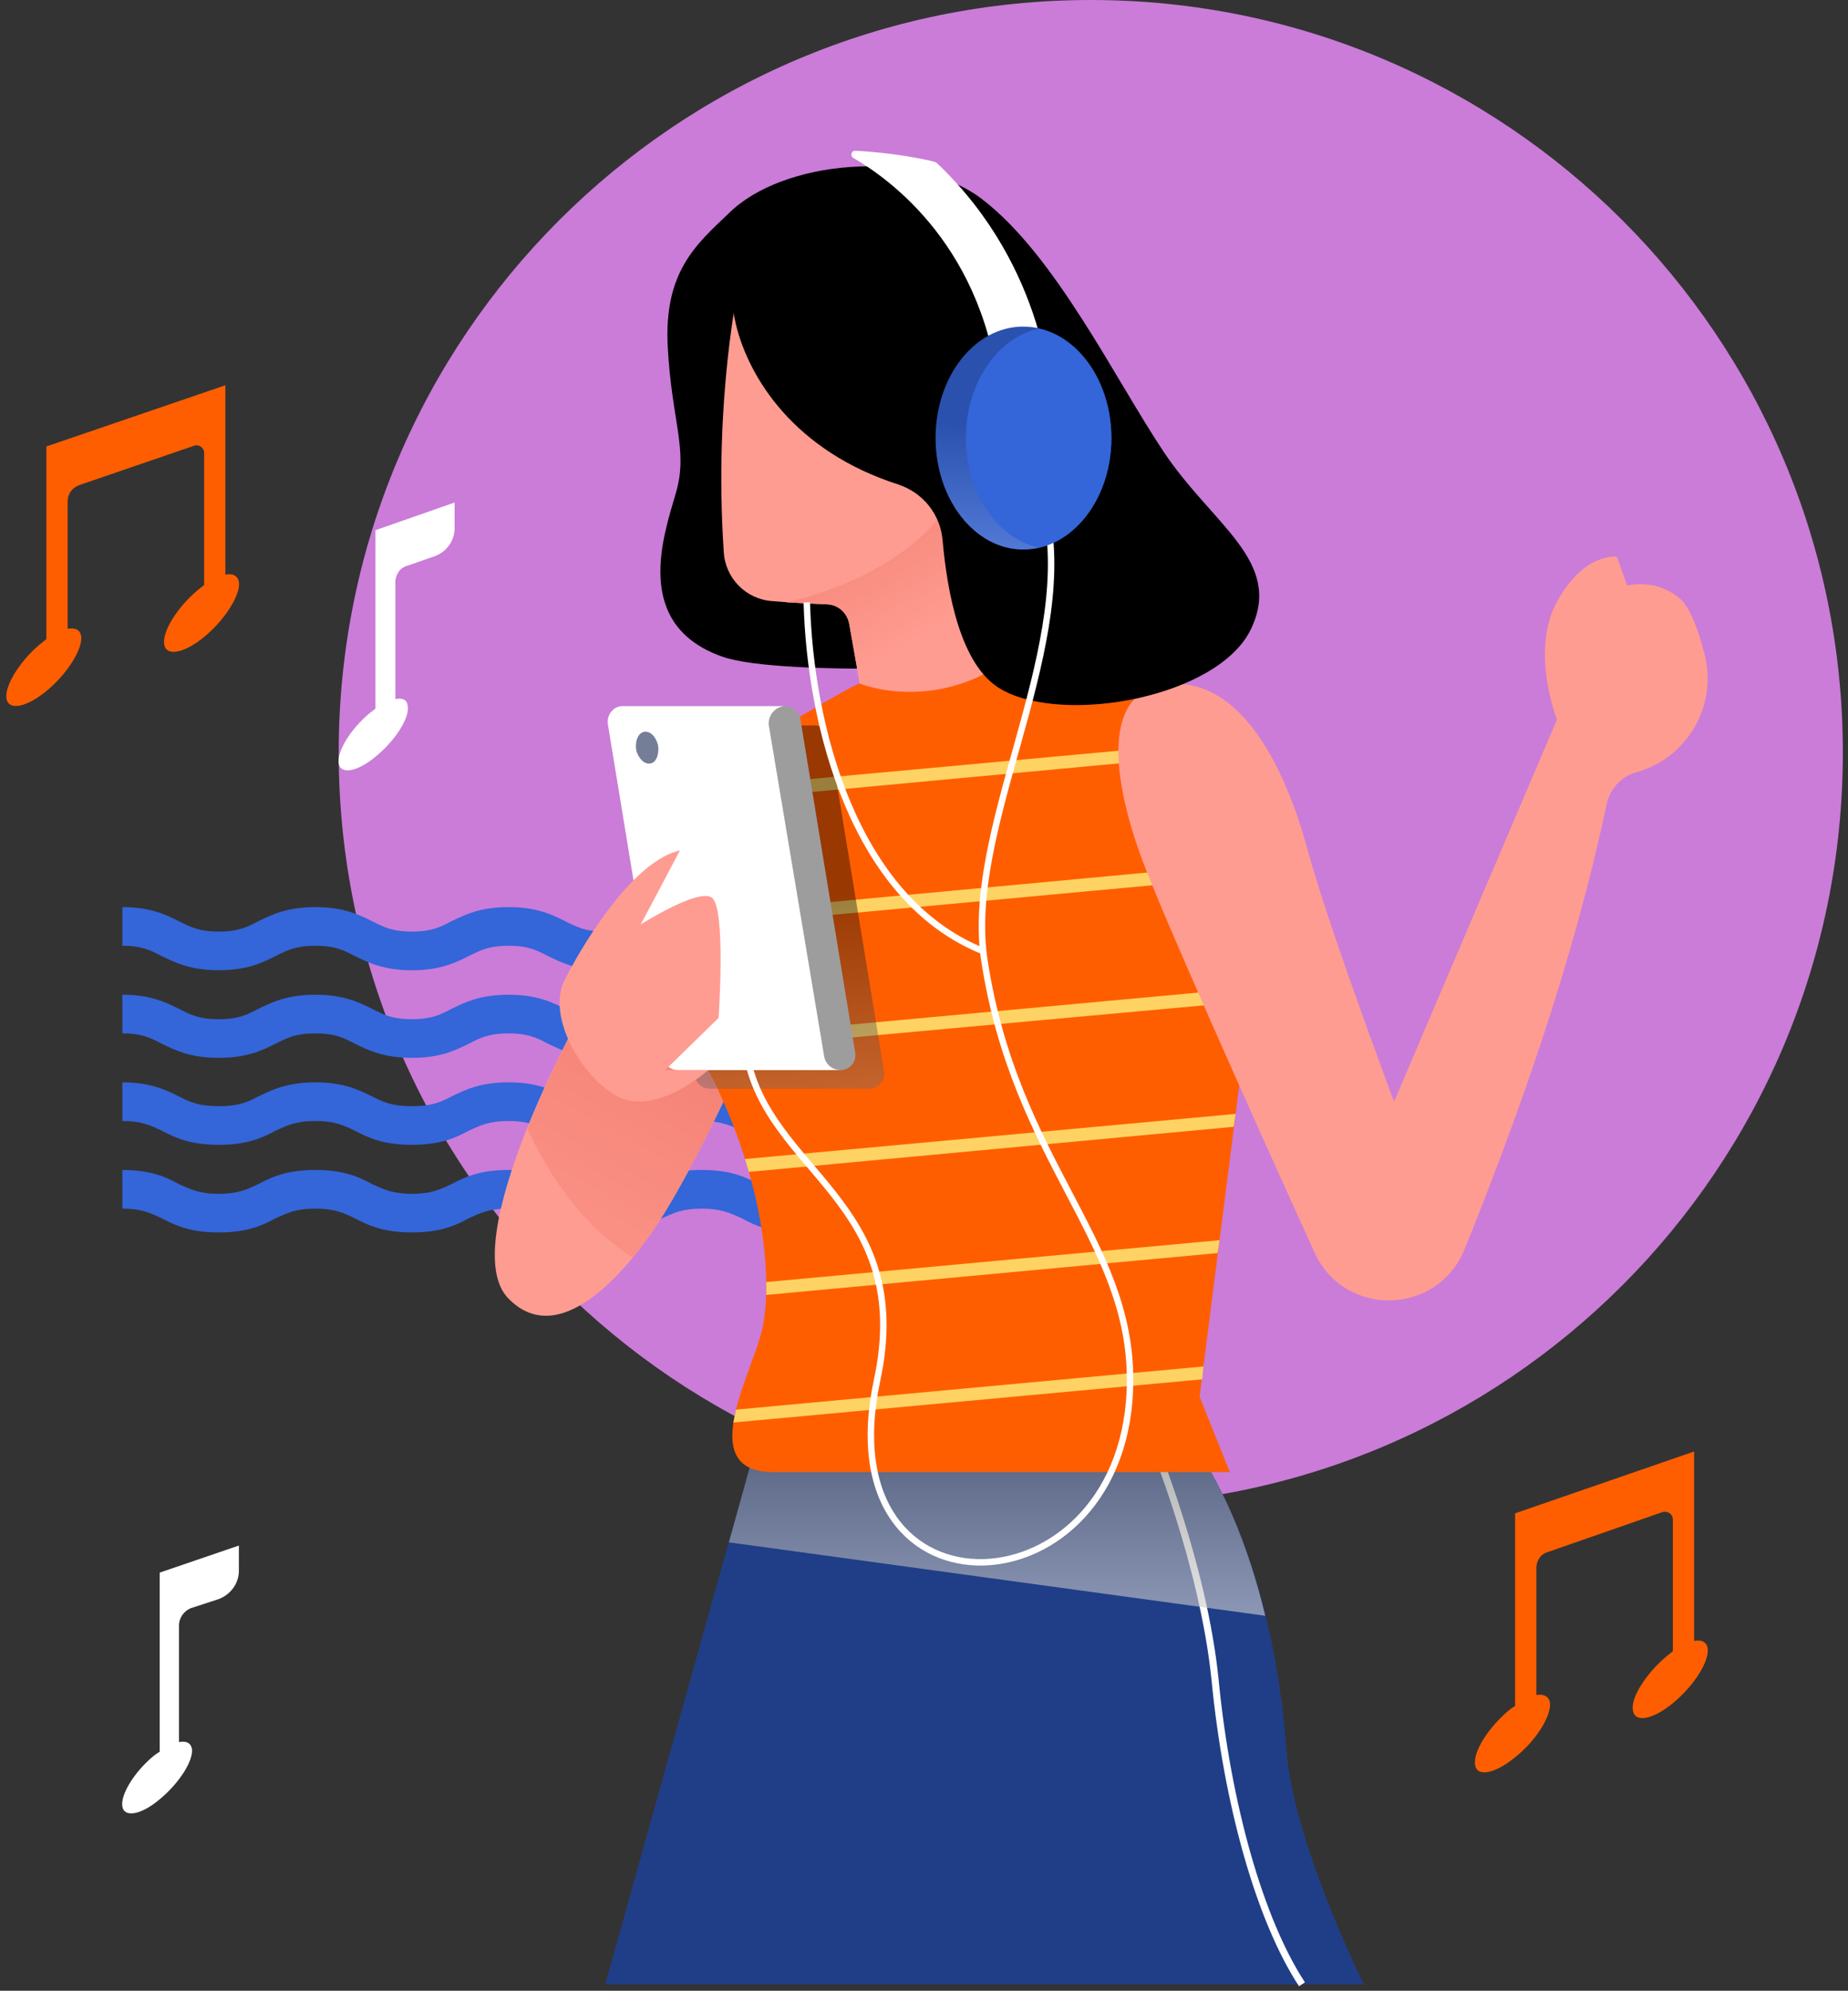 <svg xmlns="http://www.w3.org/2000/svg" width="287" height="309" fill="none" viewBox="0 0 287 309"><rect x="0" y="0" width="287" height="309" fill="#333333" stroke="none"/><path fill="#CA7CD8" d="M286.2 116.8C286.2 181.4 233.9 233.7 169.4 233.7C104.9 233.7 52.6 181.4 52.6 116.8C52.6 52.3 104.9 0 169.4 0C233.9 0 286.2 52.3 286.2 116.8Z"/><path fill="#fff" d="M61.401 108.5V90.4C61.401 89.2 62.101 88.1 63.301 87.8L67.601 86.3C69.401 85.6 70.601 83.9 70.601 82V78L58.301 82.3V110C58.034 110.2 57.734 110.433 57.401 110.7C54.401 113.2 52.301 116.7 52.601 118.5C52.901 120.3 55.601 119.8 58.501 117.3C61.501 114.8 63.701 111.3 63.301 109.5C63.201 108.6 62.501 108.3 61.401 108.5Z"/><path fill="#FF5E00" d="M37.101 90.3C36.901 89.3 36.101 89 35.001 89.2V59.8L7.201 69.3V99.2C6.868 99.466 6.534 99.733 6.201 100C3.001 102.7 0.701 106.5 1.001 108.4C1.301 110.4 4.201 109.8 7.401 107.1C10.601 104.4 12.901 100.6 12.601 98.7C12.401 97.7 11.601 97.4 10.501 97.6V77.8C10.501 76.7 11.201 75.7 12.301 75.3L30.101 69.2C30.901 68.9 31.701 69.5 31.701 70.3V90.8C31.367 91.067 31.034 91.333 30.701 91.6C27.501 94.3 25.201 98 25.501 100C25.801 102 28.701 101.4 31.901 98.7C35.101 96 37.401 92.2 37.101 90.3Z"/><path fill="#3465D9" d="M124 150.6C119.5 150.6 117.2 149.4 115.2 148.4C113.4 147.5 112 146.8 109 146.8C105.9 146.8 104.6 147.5 102.8 148.4C100.8 149.4 98.4 150.6 94 150.6C89.5 150.6 87.2 149.4 85.1 148.4C83.4 147.5 82 146.8 79 146.8C75.9 146.8 74.6 147.5 72.8 148.4C70.8 149.4 68.4 150.6 64 150.6C59.5 150.6 57.2 149.4 55.1 148.4C53.4 147.5 52 146.8 49 146.8C45.9 146.8 44.6 147.5 42.8 148.4C40.8 149.4 38.4 150.6 34 150.6C29.5 150.6 27.2 149.4 25.1 148.4C23.4 147.5 22 146.8 19 146.8V140.8C23.4 140.8 25.8 142 27.8 143C29.6 143.9 30.9 144.6 34 144.6C37 144.6 38.4 143.9 40.1 143C42.2 142 44.5 140.8 49 140.8C53.4 140.8 55.8 142 57.8 143C59.6 143.9 60.9 144.6 64 144.6C67 144.6 68.4 143.9 70.1 143C72.2 142 74.5 140.8 79 140.8C83.4 140.8 85.8 142 87.8 143C89.6 143.9 90.9 144.6 94 144.6C97 144.6 98.4 143.9 100.1 143C102.2 142 104.5 140.8 109 140.8C113.5 140.8 115.8 142 117.8 143C119.6 143.9 121 144.6 124 144.6C127.1 144.6 128.4 143.9 130.2 143C132.2 142 134.6 140.8 139 140.8V146.8C136 146.8 134.6 147.5 132.9 148.4C130.8 149.4 128.5 150.6 124 150.6Z"/><path fill="#3465D9" d="M124 164.2C119.5 164.2 117.2 163 115.2 162C113.4 161.1 112 160.4 109 160.4C105.9 160.4 104.6 161.1 102.8 162C100.8 163 98.4 164.2 94 164.2C89.5 164.2 87.2 163 85.1 162C83.4 161.1 82 160.4 79 160.4C75.9 160.4 74.6 161.1 72.8 162C70.8 163 68.4 164.2 64 164.2C59.5 164.2 57.2 163 55.1 162C53.4 161.1 52 160.4 49 160.4C45.9 160.4 44.6 161.1 42.8 162C40.8 163 38.4 164.2 34 164.2C29.5 164.2 27.2 163 25.1 162C23.4 161.1 22 160.4 19 160.4V154.4C23.4 154.4 25.8 155.6 27.8 156.6C29.6 157.5 30.9 158.2 34 158.2C37 158.2 38.4 157.5 40.1 156.6C42.2 155.6 44.5 154.4 49 154.4C53.4 154.4 55.8 155.6 57.8 156.6C59.6 157.5 60.9 158.2 64 158.2C67 158.2 68.4 157.5 70.1 156.6C72.2 155.6 74.5 154.4 79 154.4C83.4 154.4 85.8 155.6 87.8 156.6C89.6 157.5 90.9 158.2 94 158.2C97 158.2 98.4 157.5 100.1 156.6C102.2 155.6 104.5 154.4 109 154.4C113.5 154.4 115.8 155.6 117.8 156.6C119.6 157.5 121 158.2 124 158.2C127.1 158.2 128.4 157.5 130.2 156.6C132.2 155.6 134.6 154.4 139 154.4V160.4C136 160.4 134.6 161.1 132.9 162C130.8 163 128.5 164.2 124 164.2Z"/><path fill="#3465D9" d="M124 177.7C119.5 177.7 117.2 176.6 115.2 175.5C113.4 174.7 112 174 109 174C105.9 174 104.6 174.7 102.8 175.5C100.8 176.6 98.4 177.7 94 177.7C89.5 177.7 87.2 176.6 85.1 175.5C83.4 174.7 82 174 79 174C75.9 174 74.6 174.7 72.8 175.5C70.8 176.6 68.4 177.7 64 177.7C59.5 177.7 57.2 176.6 55.1 175.5C53.4 174.7 52 174 49 174C45.9 174 44.6 174.7 42.8 175.5C40.8 176.6 38.4 177.7 34 177.7C29.5 177.7 27.2 176.6 25.1 175.5C23.4 174.7 22 174 19 174V168C23.4 168 25.8 169.2 27.8 170.2C29.6 171.1 30.9 171.7 34 171.7C37 171.7 38.4 171.1 40.1 170.2C42.2 169.2 44.5 168 49 168C53.4 168 55.8 169.2 57.8 170.2C59.6 171.1 60.9 171.7 64 171.7C67 171.7 68.4 171.1 70.1 170.2C72.2 169.2 74.5 168 79 168C83.4 168 85.8 169.2 87.8 170.2C89.6 171.1 90.9 171.7 94 171.7C97 171.7 98.4 171.1 100.1 170.2C102.2 169.2 104.5 168 109 168C113.5 168 115.8 169.2 117.8 170.2C119.6 171.1 121 171.7 124 171.7C127.1 171.7 128.4 171.1 130.2 170.2C132.2 169.2 134.6 168 139 168V174C136 174 134.6 174.7 132.9 175.5C130.8 176.6 128.5 177.7 124 177.7Z"/><path fill="#3465D9" d="M124 191.3C119.5 191.3 117.2 190.2 115.2 189.1C113.4 188.3 112 187.6 109 187.6C105.9 187.6 104.6 188.3 102.8 189.1C100.8 190.2 98.4 191.3 94 191.3C89.5 191.3 87.2 190.2 85.1 189.1C83.4 188.3 82 187.6 79 187.6C75.9 187.6 74.6 188.3 72.8 189.1C70.8 190.2 68.4 191.3 64 191.3C59.5 191.3 57.2 190.2 55.1 189.1C53.4 188.3 52 187.6 49 187.6C45.9 187.6 44.6 188.3 42.8 189.1C40.8 190.2 38.4 191.3 34 191.3C29.5 191.3 27.2 190.2 25.1 189.1C23.4 188.3 22 187.6 19 187.6V181.6C23.4 181.6 25.8 182.7 27.8 183.8C29.6 184.6 30.9 185.3 34 185.3C37 185.3 38.4 184.6 40.1 183.8C42.2 182.7 44.5 181.6 49 181.6C53.4 181.6 55.8 182.7 57.8 183.8C59.6 184.6 60.9 185.3 64 185.3C67 185.3 68.4 184.6 70.1 183.8C72.2 182.7 74.5 181.6 79 181.6C83.4 181.6 85.8 182.7 87.8 183.8C89.6 184.6 90.9 185.3 94 185.3C97 185.3 98.4 184.6 100.1 183.8C102.2 182.7 104.5 181.6 109 181.6C113.5 181.6 115.8 182.7 117.8 183.8C119.6 184.6 121 185.3 124 185.3C127.1 185.3 128.4 184.6 130.2 183.8C132.2 182.7 134.6 181.6 139 181.6V187.6C136 187.6 134.6 188.3 132.9 189.1C130.8 190.2 128.5 191.3 124 191.3Z"/><path fill="#000" d="M113.2 33.1C108 38 103.1 42.3 103.7 53.8C104.3 65.3 106.9 69.8 105 76.4C103.1 83 98.1 96.9 112.1 101.9C121.6 105.3 160.6 103.1 160.6 103.1C167.1 102.6 176 83.3 161.8 68.5C147.6 53.6 118.2 28.4 113.2 33.1Z"/><path fill="#FF9C91" d="M114.799 43.9C114.799 43.9 110.799 61.8 112.399 85.6C112.599 89.7 115.799 93 119.899 93.3C122.299 93.5 125.099 93.7 128.299 93.8C130.099 93.8 131.599 95.1 131.899 96.9L133.999 108.8C134.599 112.1 137.499 114.6 140.899 114.6H151.999C156.399 114.6 159.699 110.6 158.899 106.2L154.299 81.9C154.299 81.9 161.999 58.7 155.299 47.7C146.099 32.5 118.199 31.7 114.799 43.9Z"/><path fill="url(#paint0_linear_2_2774)" d="M158.9 106.2L154.3 81.9C154.3 81.9 155.5 78.1 156.6 72.8C153.2 71.5 150.5 71.9 149.1 75.1C142.6 89.6 122.2 93.4 122.1 93.5C123.966 93.566 126.066 93.666 128.4 93.8C130.1 93.8 131.6 95.1 131.9 96.9L134 108.8C134.6 112.1 137.5 114.6 140.9 114.6H152C156.4 114.6 159.7 110.6 158.9 106.2Z"/><path fill="#FF9C91" d="M90.3 157.3C90.3 157.3 70.4 193 79 201.6C87.5 210.2 98.5 195.4 101.9 190.3C110.1 177.8 119.4 155.2 119.4 155.2L105.5 122.5L90.3 157.3Z"/><path fill="url(#paint1_linear_2_2774)" d="M105.5 122.5L90.3 157.3C90.3 157.3 85.7 165.7 81.9 175.2C85.1 182.2 90.2 190 98.2 195.2C99.8 193.3 101 191.5 101.9 190.3C110.1 177.8 119.4 155.2 119.4 155.2L105.5 122.5Z"/><path fill="#203E87" d="M118.4 220.7L94 308H211.8C211.8 308 200.8 285.8 199.8 271.7C198.8 257.6 194.8 235.8 182.9 220.7H118.4Z"/><path stroke="#fff" stroke-width="1.1" d="M179 223.8C179 223.8 186.9 242.9 188.7 260.7C190.6 280.2 195.7 298.1 202.2 308"/><path style="mix-blend-mode:multiply" fill="url(#paint2_linear_2_2774)" d="M182.899 220.7H118.399L113.199 239.4L196.499 250.8C193.999 240.4 189.799 229.4 182.899 220.7Z" opacity=".6"/><path fill="#FF5E00" d="M133.5 106.1C132.2 106.2 105.5 122.5 105.5 122.5C105.5 122.5 98.7 145.2 108.9 164C119.2 182.8 120.2 200.1 118.1 207.4C116 214.6 108.4 228.5 120.1 228.5C131.8 228.5 191 228.5 191 228.5L186.3 216.8L194.9 149.4L182.9 108.6C182.9 108.6 170.6 104.2 154.3 103.8C147.2 108.1 139 108.1 133.5 106.1Z"/><path fill="#FFD363" d="M119 199C119 199.667 119 200.333 119 201L189.1 194.5L189.4 192.5L119 199Z"/><path fill="#FFD363" d="M114.3 218.8C114.167 219.467 114.034 220.133 113.9 220.8L186.7 214.1L186.9 212.1L114.3 218.8Z"/><path fill="#FFD363" d="M115.701 179.9C115.901 180.567 116.101 181.233 116.301 181.9L191.601 174.9L191.901 172.9L115.701 179.9Z"/><path fill="#FFD363" d="M105.4 122.8C105.3 123.2 105.1 123.9 104.9 124.9L185.5 117.4L184.9 115.5L105.4 122.8Z"/><path fill="#FFD363" d="M103.301 142.4C103.367 143 103.401 143.666 103.401 144.4L191.001 136.3L190.401 134.3L103.301 142.4Z"/><path fill="#FFD363" d="M107.602 161.3C107.868 161.966 108.168 162.6 108.502 163.2L194.102 155.4L194.402 153.3L107.602 161.3Z"/><g style="mix-blend-mode:multiply" opacity=".4"><path fill="url(#paint3_linear_2_2774)" d="M135 169H110.3C109.1 169 108.1 168.2 107.9 167L99.4 115.3C99.201 113.9 100.3 112.6 101.8 112.6H126.5C127.6 112.6 128.6 113.4 128.8 114.6L137.3 166.3C137.6 167.7 136.4 169 135 169Z"/></g><path fill="#FF9C91" d="M181.2 106.2C193.2 105 199.9 120.2 203.1 132C206.3 143.8 216.5 171 216.5 171L241.8 111.7C241.8 111.7 237.6 101.1 241.8 93.4C246 85.7 251.1 86.4 251.1 86.4L252.7 90.9C252.7 90.9 257.2 89.6 261.1 93.1C262.5 94.5 263.8 97.8 264.7 101.5C266.7 109 262.6 116.8 255.3 119.5C254.767 119.7 254.233 119.867 253.7 120C251.5 120.8 250 122.6 249.5 124.9C244.2 149.9 235.6 173.7 227.5 193.8C223.3 204.3 208.7 204.6 204.1 194.3C193.9 171.9 180.6 142.1 177.4 133.5C172.8 121.1 170.9 107.3 181.2 106.2Z"/><path fill="#fff" d="M130.001 166.1H105.301C104.101 166.1 103.101 165.2 102.901 164.1L94.4 112.4C94.201 110.9 95.3 109.6 96.701 109.6H121.501C122.601 109.6 123.601 110.5 123.801 111.6L132.301 163.3C132.601 164.8 131.401 166.1 130.001 166.1Z"/><path fill="#9D9D9D" d="M124.301 111.6C124.101 110.5 123.101 109.6 122.001 109.6C120.401 109.6 119.201 111.1 119.401 112.6L128.001 164C128.201 165.2 129.301 166.1 130.501 166.1C132.001 166.1 133.101 164.8 132.801 163.3L124.301 111.6Z"/><path fill="#747E96" d="M102.2 115.7C102.4 117.1 101.9 118.4 101 118.5C100.1 118.7 99.1 117.7 98.8 116.4C98.6 115 99.1 113.8 100 113.6C101 113.4 101.9 114.4 102.2 115.7Z"/><path stroke="#fff" d="M125.301 93.5C125.801 112.7 132.601 139.5 152.601 147.6"/><path fill="#FF9C91" d="M87.9 151.7C87.9 151.7 96.799 134 105.6 132C103.4 136.2 99.499 143.5 99.499 143.5C99.499 143.5 108.3 137.9 110.5 139.3C112.8 140.7 111.6 158 111.6 158L103.3 166.1H110C110 166.1 102.699 172.6 96.9 170.6C91.2 168.6 84.299 157.8 87.9 151.7Z"/><path fill="#000" d="M114.3 50.4C116.3 58.6 123.3 70 139.5 75.2C143.4 76.5 146.1 79.9 146.4 84C147.1 91.7 149.1 103.4 155.5 107C165.3 112.6 189.3 108.2 194.3 97.6C199.3 87.1 188.3 81.5 180.7 70.1C173.1 58.7 163.9 39.6 152.5 30.9C142 22.9 121.4 24.9 113.2 33.1C113.2 33.1 112.3 41.8 114.3 50.4Z"/><path fill="#fff" d="M132.5 24.5C138.2 27.8 153.2 38.5 155.3 62.2H163.2C163.2 62.2 162.8 41.8 145.6 25.4C145.467 25.267 145.3 25.167 145.1 25.1C143.9 24.8 139 23.7 132.8 23.4C132.2 23.4 132 24.2 132.5 24.5Z"/><path stroke="#fff" d="M162.6 80.3C166.7 102 149.7 128.9 152.9 149.2C157.7 180.3 175.6 192.5 175.5 214.3C175.4 250.8 128 253 136.2 214.3C142.2 186.5 119 181.9 115.9 163.4"/><path fill="#3465D9" d="M172.601 68C172.601 77.5 166.501 85.3 158.901 85.3C151.401 85.3 145.301 77.5 145.301 68C145.301 58.4 151.401 50.7 158.901 50.7C166.501 50.7 172.601 58.4 172.601 68Z"/><path style="mix-blend-mode:multiply" fill="url(#paint4_linear_2_2774)" d="M172.601 68C172.601 77.5 166.501 85.3 158.901 85.3C151.401 85.3 145.301 77.5 145.301 68C145.301 58.4 151.401 50.7 158.901 50.7C166.501 50.7 172.601 58.4 172.601 68Z" opacity=".2"/><path fill="#3465D9" d="M161.3 51C154.9 52.4 150 59.5 150 68C150 76.5 154.9 83.6 161.3 85C167.7 83.6 172.6 76.5 172.6 68C172.6 59.5 167.7 52.4 161.3 51Z"/><path fill="#fff" d="M27.799 270.4V252.3C27.799 251.1 28.599 250 29.699 249.6L33.999 248.2C35.799 247.5 37.099 245.8 37.099 243.8V239.9L24.799 244.1V271.9C24.466 272.1 24.133 272.333 23.799 272.6C20.799 275.1 18.699 278.6 18.999 280.4C19.299 282.2 21.999 281.7 24.899 279.2C27.899 276.7 30.099 273.2 29.799 271.4C29.599 270.5 28.899 270.2 27.799 270.4Z"/><path fill="#FF5E00" d="M265.2 255.8C265 254.8 264.2 254.5 263.1 254.7V225.3L235.3 234.9V264.8C234.967 265 234.634 265.233 234.3 265.5C231.1 268.2 228.7 272 229.1 274C229.4 275.9 232.3 275.3 235.5 272.6C238.7 270 241 266.2 240.7 264.2C240.5 263.3 239.7 262.9 238.6 263.1V243.4C238.6 242.2 239.3 241.2 240.4 240.9L258.2 234.7C259 234.5 259.8 235 259.8 235.9V256.3C259.467 256.566 259.134 256.833 258.8 257.1C255.6 259.8 253.2 263.6 253.6 265.5C253.9 267.5 256.8 266.9 260 264.2C263.2 261.5 265.5 257.8 265.2 255.8Z"/><defs><linearGradient id="paint0_linear_2_2774" x1="119.7" x2="101.3" y1="121" y2="88.1" gradientUnits="userSpaceOnUse"><stop offset=".194" stop-color="#FF9C91"/><stop offset="1" stop-color="#F27C6F"/></linearGradient><linearGradient id="paint1_linear_2_2774" x1="-7.2" x2="38.7" y1="189.9" y2="107" gradientUnits="userSpaceOnUse"><stop offset=".194" stop-color="#FF9C91"/><stop offset="1" stop-color="#F27C6F"/></linearGradient><linearGradient id="paint2_linear_2_2774" x1="160.299" x2="160.299" y1="172.8" y2="264.8" gradientUnits="userSpaceOnUse"><stop offset=".129"/><stop offset="1" stop-color="#fff"/></linearGradient><linearGradient id="paint3_linear_2_2774" x1="161.3" x2="167.3" y1="125.6" y2="208.1" gradientUnits="userSpaceOnUse"><stop offset=".129"/><stop offset="1" stop-color="#fff"/></linearGradient><linearGradient id="paint4_linear_2_2774" x1="182.001" x2="180.401" y1="64" y2="92.2" gradientUnits="userSpaceOnUse"><stop offset=".129"/><stop offset="1" stop-color="#fff"/></linearGradient></defs></svg>